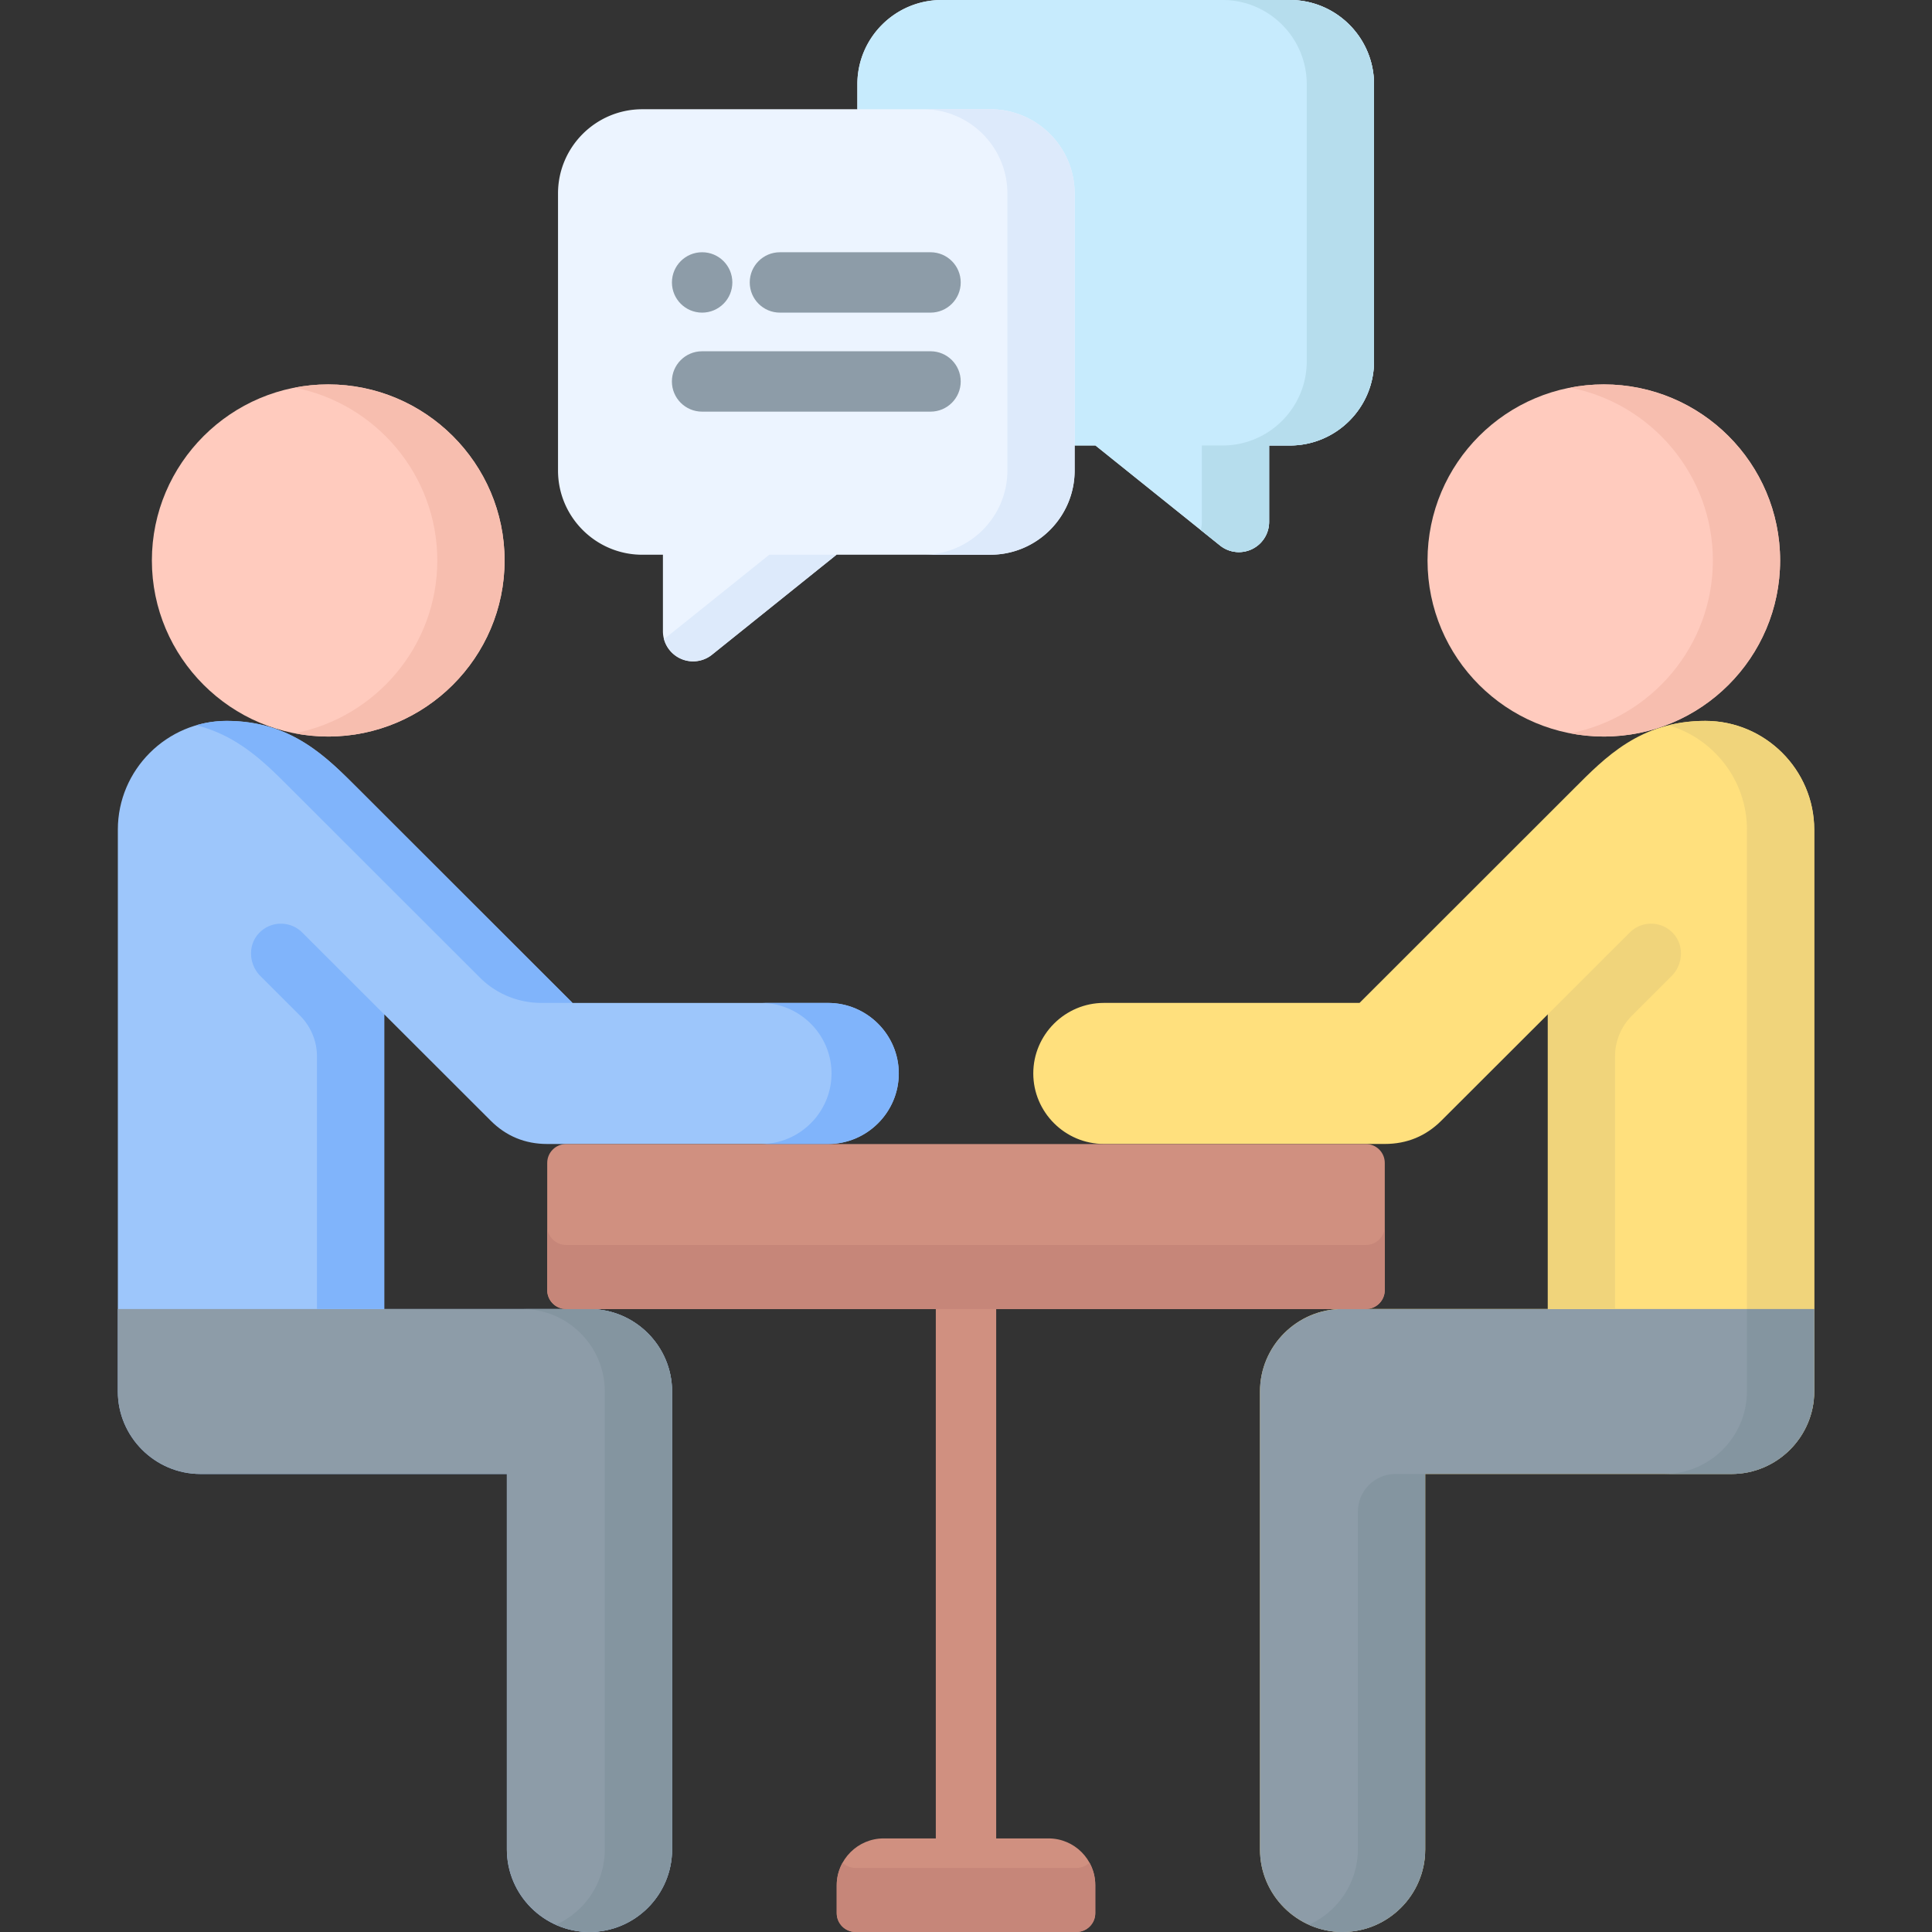 <svg xmlns="http://www.w3.org/2000/svg" version="1.1" xmlns:xlink="http://www.w3.org/1999/xlink" width="512" height="512" x="0" y="0" viewBox="0 0 512 512" style="enable-background:new 0 0 512 512" xml:space="preserve" class=""><rect x="0" y="0" width="512" height="512" fill="#333333" stroke="none"/><g><path fill="#ecf4ff" d="M341.83 0h-92.29c-12.31 0-22.33 10.01-22.33 22.32v6.63h-57c-12.31 0-22.33 10.01-22.33 22.32v73.42c0 12.3 10.02 22.32 22.33 22.32h5.47v20.26a8 8 0 0 0 4.54 7.21c1.1.53 2.28.79 3.46.79 1.79 0 3.56-.6 5.01-1.76L221.7 147h40.76c12.31 0 22.33-10.01 22.33-22.32v-6.63h5.51l33.02 26.5a8.012 8.012 0 0 0 5.01 1.76 8.01 8.01 0 0 0 8-8v-20.26h5.5c12.3 0 22.3-10 22.3-22.29V22.32c0-12.31-10-22.32-22.3-22.32z" opacity="1" data-original="#ecf4ff"></path><path fill="#9dc6fb" d="M219.46 265.79h-67.74l-56.84-56.8c-8.16-8.15-17.53-17.94-34.81-17.94-15.86 0-28.84 12.96-28.84 28.8v148.91c0 12.01 9.86 21.86 21.89 21.86h81.21v99.52c0 12.04 9.86 21.86 21.89 21.86 12.06 0 21.89-9.82 21.89-21.86V368.76c0-12.04-9.83-21.86-21.89-21.86h-54.39v-78.09L130 296.95c4.12 4.15 9.17 6.22 15.03 6.22h74.44c10.3 0 18.72-8.41 18.72-18.69s-8.43-18.69-18.73-18.69z" opacity="1" data-original="#9dc6fb" class=""></path><path fill="#ffcbbe" d="M86.97 195.19c25.75 0 46.75-20.97 46.75-46.66s-21-46.66-46.75-46.66c-25.73 0-46.72 20.97-46.72 46.66s20.99 46.66 46.72 46.66z" opacity="1" data-original="#ffcbbe" class=""></path><path fill="#ffe07d" d="M451.94 191.04c-17.28 0-26.65 9.79-34.81 17.94l-56.84 56.8h-67.74c-10.3 0-18.72 8.41-18.72 18.69s8.42 18.69 18.72 18.69h74.44c5.85 0 10.9-2.07 15.03-6.22l28.18-28.14v78.09h-54.39c-12.06 0-21.89 9.82-21.89 21.86v121.38c0 12.04 9.83 21.86 21.89 21.86 12.03 0 21.89-9.82 21.89-21.86v-99.52h81.21c12.03 0 21.89-9.85 21.89-21.86v-148.9c-.02-15.84-13-28.81-28.86-28.81z" opacity="1" data-original="#ffe07d"></path><ellipse cx="425.03" cy="148.53" fill="#ffcbbe" rx="46.72" ry="46.66" opacity="1" data-original="#ffcbbe" class=""></ellipse><path fill="#8d9ca8" d="M178.1 390.62v99.52c0 12.04-9.83 21.86-21.89 21.86-12.03 0-21.89-9.82-21.89-21.86v-99.52H53.11c-12.03 0-21.89-9.85-21.89-21.86V346.9h124.99c12.06 0 21.89 9.82 21.89 21.86zM333.9 390.62v99.52c0 12.04 9.83 21.86 21.89 21.86 12.03 0 21.89-9.82 21.89-21.86v-99.52h81.21c12.03 0 21.89-9.85 21.89-21.86V346.9H355.79c-12.06 0-21.89 9.82-21.89 21.86z" opacity="1" data-original="#8d9ca8"></path><path fill="#f7beaf" d="M86.97 101.87c-3.05 0-6.02.3-8.91.86 21.51 4.18 37.83 23.15 37.83 45.8s-16.32 41.62-37.83 45.8c2.89.56 5.86.86 8.91.86 25.75 0 46.75-20.97 46.75-46.66s-21-46.66-46.75-46.66z" opacity="1" data-original="#f7beaf" class=""></path><path fill="#f0d47b" d="M451.94 191.04c-3.57 0-6.8.42-9.76 1.16 11.97 3.51 20.78 14.59 20.78 27.64V346.9h17.82V219.85c0-15.84-12.98-28.81-28.84-28.81z" opacity="1" data-original="#f0d47b"></path><path fill="#8495a0" d="M156.21 346.9h-17.82c12.05 0 21.89 9.82 21.89 21.86v121.38c0 8.87-5.34 16.53-12.97 19.95 2.73 1.22 5.74 1.91 8.91 1.91 12.06 0 21.89-9.82 21.89-21.86V368.76c-.01-12.04-9.84-21.86-21.9-21.86z" opacity="1" data-original="#8495a0"></path><g fill="#8495a0"><path d="M359.85 490.14c0 8.87-5.36 16.53-12.98 19.95 2.73 1.22 5.74 1.91 8.92 1.91 12.03 0 21.89-9.82 21.89-21.86v-99.52h-7.86c-5.5 0-9.96 4.46-9.96 9.96v89.56zM462.95 346.9v21.86c0 12.01-9.86 21.86-21.89 21.86h17.82c12.03 0 21.89-9.85 21.89-21.86V346.9z" fill="#8495a0" opacity="1" data-original="#8495a0"></path></g><path fill="#f7beaf" d="M425.03 101.87c-3.05 0-6.02.3-8.91.86 21.49 4.18 37.81 23.15 37.81 45.8s-16.32 41.62-37.81 45.8c2.89.56 5.86.86 8.91.86 25.73 0 46.72-20.97 46.72-46.66s-20.99-46.66-46.72-46.66z" opacity="1" data-original="#f7beaf" class=""></path><path fill="#d09080" d="M366.98 341.9v-33.72c0-2.76-2.24-5-5-5H150.02c-2.76 0-5 2.24-5 5v33.72c0 2.76 2.24 5 5 5H248v140.3h-13.83c-6.84 0-12.43 5.59-12.43 12.43V507c0 2.76 2.24 5 5 5h58.52c2.76 0 5-2.24 5-5v-7.41c0-6.84-5.55-12.39-12.39-12.39H264V346.9h97.98c2.76 0 5-2.24 5-5z" opacity="1" data-original="#d09080"></path><path fill="#8d9ca8" d="M246.6 109.09h-60.54c-4.42 0-8-3.58-8-8s3.58-8 8-8h60.54c4.42 0 8 3.58 8 8s-3.58 8-8 8zM246.6 82.85h-39.91c-4.42 0-8-3.58-8-8s3.58-8 8-8h39.91c4.42 0 8 3.58 8 8s-3.58 8-8 8zm-60.53 0c-4.42 0-8-3.58-8-8s3.58-8 8-8h.01c4.42 0 8 3.58 8 8s-3.59 8-8.01 8z" opacity="1" data-original="#8d9ca8"></path><g fill="#80b4fb"><path d="M60.06 191.04c-2.8 0-5.5.41-8.06 1.16 11.34 2.83 18.58 10.32 25.05 16.78l50.11 50.07a22.994 22.994 0 0 0 16.26 6.73h8.3l-56.84-56.8c-8.17-8.14-17.54-17.94-34.82-17.94zM219.46 265.79h-17.82c10.3 0 18.72 8.41 18.72 18.69s-8.42 18.69-18.72 18.69h17.82c10.3 0 18.72-8.41 18.72-18.69s-8.42-18.69-18.72-18.69zM68.62 247.31c-3 3.19-2.69 8.28.41 11.37l10.48 10.47c2.87 2.87 4.49 6.76 4.49 10.82v66.92h17.82v-78.07L80.1 247.13c-3.18-3.18-8.38-3.12-11.48.18z" fill="#80b4fb" opacity="1" data-original="#80b4fb" class=""></path></g><path fill="#f0d47b" d="M443.38 247.31c3 3.19 2.69 8.28-.41 11.37l-10.48 10.47a15.306 15.306 0 0 0-4.49 10.82v66.92h-17.82v-78.07l21.72-21.69a7.978 7.978 0 0 1 11.48.18z" opacity="1" data-original="#f0d47b"></path><path fill="#c68679" d="M285.26 495.03h-58.52c-1.34 0-2.55-.53-3.45-1.39-.99 1.78-1.55 3.82-1.55 5.99V507c0 2.76 2.24 5 5 5h58.52c2.76 0 5-2.24 5-5v-7.41c0-2.16-.56-4.19-1.53-5.96-.9.86-2.12 1.4-3.47 1.4zM361.98 329.93H150.02c-2.76 0-5-2.24-5-5v16.97c0 2.76 2.24 5 5 5h211.95c2.76 0 5-2.24 5-5v-16.97c.01 2.77-2.23 5-4.99 5z" opacity="1" data-original="#c68679" class=""></path><path fill="#c7ebfd" d="M341.83 0h-92.29c-12.31 0-22.33 10.01-22.33 22.32v6.63h35.25c12.31 0 22.33 10.01 22.33 22.32v66.79h5.51l33.02 26.5a8.012 8.012 0 0 0 5.01 1.76 8.01 8.01 0 0 0 8-8v-20.26h5.5c12.3 0 22.3-10 22.3-22.29V22.32c0-12.31-10-22.32-22.3-22.32z" opacity="1" data-original="#c7ebfd"></path><g fill="#ddeafb"><path d="M175.97 169.39a8.032 8.032 0 0 0 4.24 5.08c1.1.53 2.28.79 3.46.79 1.79 0 3.56-.6 5.01-1.76L221.7 147h-17.82zM262.46 28.95h-17.82c12.31 0 22.33 10.01 22.33 22.32v73.42c0 12.3-10.02 22.32-22.33 22.32h17.82c12.31 0 22.33-10.01 22.33-22.32V51.26c0-12.3-10.01-22.31-22.33-22.31z" fill="#ddeafb" opacity="1" data-original="#ddeafb"></path></g><path fill="#b6dded" d="M341.83 0H324c12.3 0 22.3 10.01 22.3 22.32v73.45c0 12.29-10.01 22.29-22.3 22.29h-5.5v20.26c0 .73-.11 1.45-.3 2.14l5.11 4.1a8.012 8.012 0 0 0 5.01 1.76 8.01 8.01 0 0 0 8-8v-20.26h5.5c12.3 0 22.3-10 22.3-22.29V22.32C364.13 10.01 354.13 0 341.83 0z" opacity="1" data-original="#b6dded"></path></g></svg>
